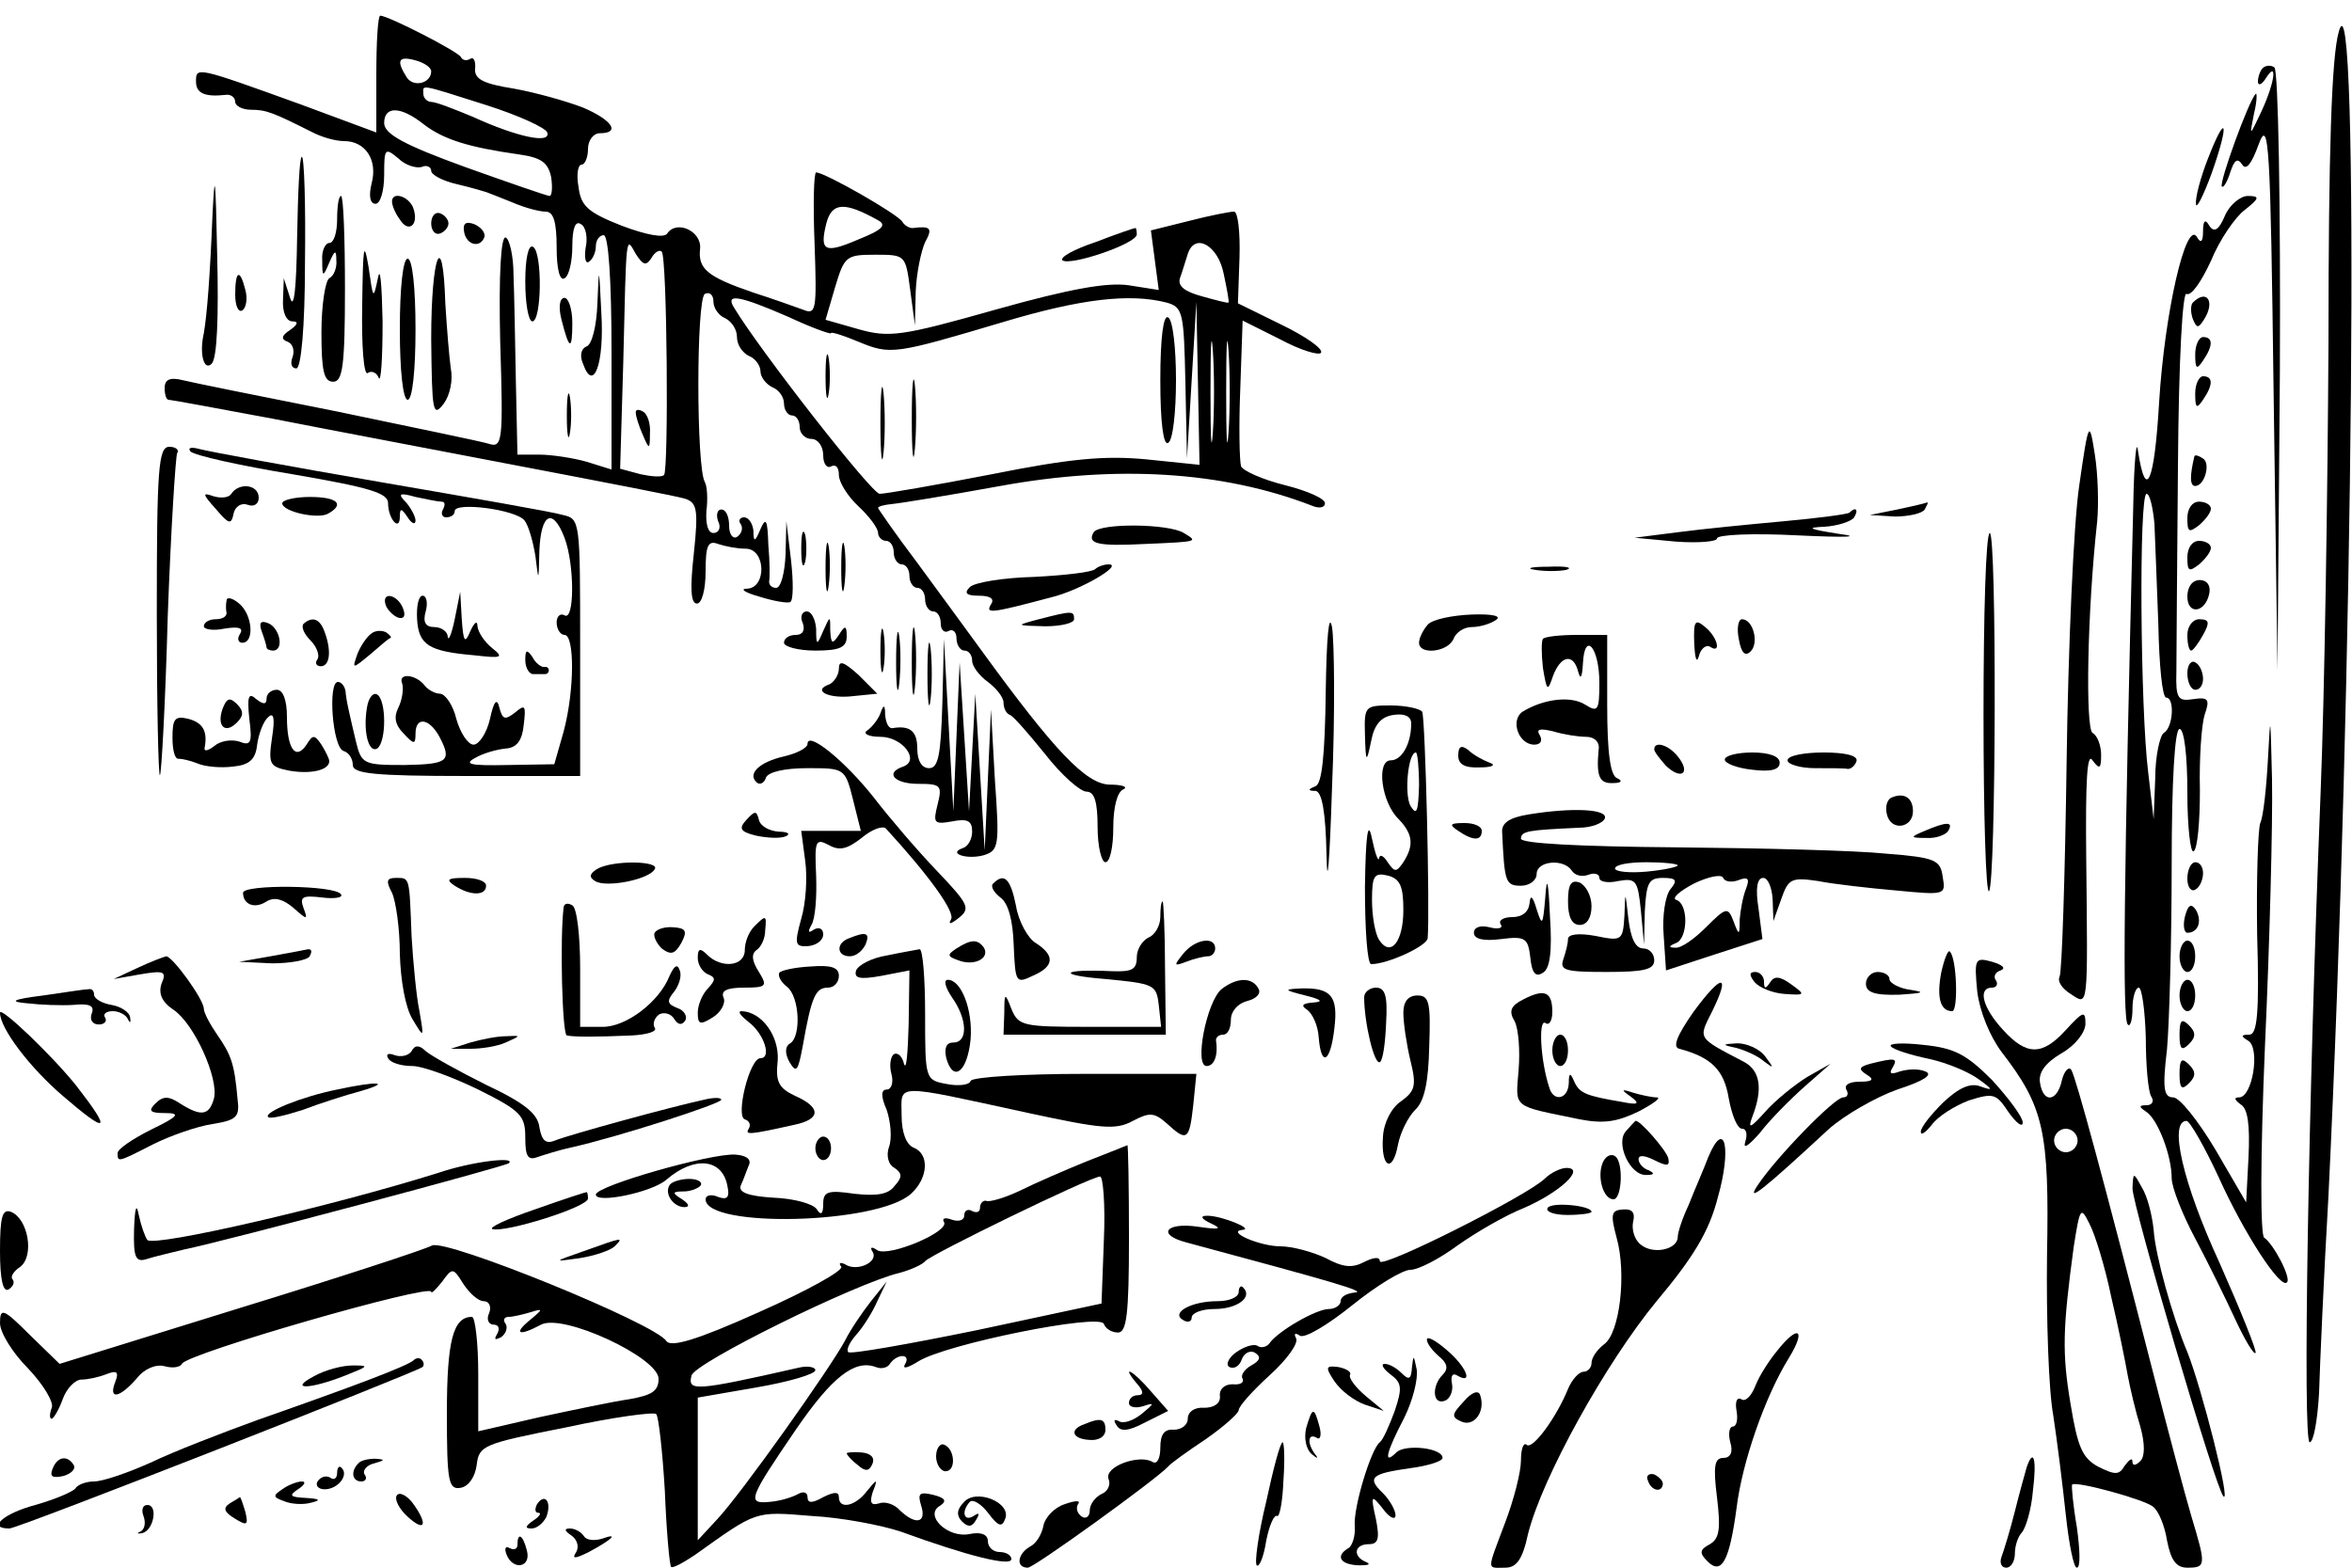 <?xml version="1.0" standalone="no"?>
<!DOCTYPE svg PUBLIC "-//W3C//DTD SVG 20010904//EN"
 "http://www.w3.org/TR/2001/REC-SVG-20010904/DTD/svg10.dtd">
<svg version="1.0" xmlns="http://www.w3.org/2000/svg"
 width="300pt" height="200pt" viewBox="0 0 300 200"
 preserveAspectRatio="xMidYMid meet">
<g transform="translate(0,200) scale(0.1,-0.1)"
fill="#000000" stroke="none">
<path d="M2983 1959 c-9 -32 -13 -153 -13 -395 -1 -192 -5 -450 -10 -574 -16
-402 -23 -830 -14 -830 5 0 10 28 12 63 1 34 6 148 12 252 32 654 40 1587 13
1484z"/>
<path d="M480 1905 l0 -74 -97 36 c-133 48 -133 48 -133 29 0 -15 11 -20 38
-17 6 1 12 -3 12 -9 0 -5 9 -10 20 -10 20 0 29 -4 77 -28 13 -7 31 -12 42 -12
27 0 43 -24 35 -54 -4 -16 -2 -26 5 -26 6 0 11 16 11 37 0 34 1 35 18 21 9 -9
23 -13 30 -11 6 3 12 0 12 -5 0 -5 15 -13 33 -17 17 -4 34 -9 37 -10 3 -1 18
-7 33 -13 16 -7 35 -12 43 -12 10 0 14 -13 14 -46 0 -27 4 -43 10 -39 6 3 10
22 10 41 0 23 4 33 11 28 6 -3 9 -17 6 -30 -2 -13 0 -21 4 -18 5 3 9 12 9 20
0 8 5 14 10 14 6 0 10 -56 10 -149 l0 -150 -32 10 c-18 5 -45 9 -60 9 l-28 0
-2 93 c-1 50 -2 112 -3 136 0 24 -5 46 -10 48 -6 2 -9 -46 -7 -133 4 -128 3
-136 -15 -130 -10 3 -97 21 -193 41 -96 19 -185 37 -197 40 -16 4 -23 1 -23
-10 0 -8 2 -15 5 -15 3 0 62 -11 132 -24 71 -14 214 -41 318 -61 105 -20 198
-38 208 -41 16 -5 18 -13 12 -70 -5 -45 -4 -64 4 -64 6 0 11 17 11 41 0 33 3
40 16 35 9 -3 24 -6 35 -6 26 0 27 -50 2 -51 -10 0 -3 -5 15 -10 19 -6 37 -9
40 -7 4 2 4 26 1 53 l-6 50 -1 -42 c-1 -24 -6 -43 -12 -43 -5 0 -9 3 -9 8 1 4
1 25 -1 47 -1 32 -3 36 -10 20 -7 -17 -9 -17 -9 -2 -1 9 -6 17 -12 17 -5 0 -8
-4 -4 -9 3 -5 1 -12 -5 -16 -5 -3 -10 3 -10 14 0 12 -4 21 -10 21 -5 0 -7 -7
-4 -15 4 -8 1 -15 -6 -15 -7 0 -10 11 -9 28 2 15 1 32 -2 37 -11 19 -11 233 0
240 6 3 11 -1 11 -10 0 -8 7 -18 15 -21 8 -4 15 -14 15 -24 0 -10 7 -20 15
-24 8 -3 15 -12 15 -20 0 -7 7 -16 15 -20 8 -3 15 -12 15 -21 0 -8 5 -15 10
-15 6 0 10 -7 10 -15 0 -8 7 -15 15 -15 8 0 15 -9 15 -21 0 -11 5 -17 10 -14
6 3 10 -1 10 -11 0 -9 11 -27 25 -40 14 -13 25 -28 25 -34 0 -5 5 -10 10 -10
6 0 10 -7 10 -15 0 -8 5 -15 10 -15 6 0 10 -7 10 -15 0 -8 5 -15 10 -15 6 0
10 -7 10 -15 0 -8 5 -15 10 -15 6 0 10 -7 10 -16 0 -8 5 -12 10 -9 5 3 10 -1
10 -9 0 -9 5 -16 10 -16 6 0 10 -6 10 -13 0 -7 9 -19 20 -27 11 -8 20 -20 20
-26 0 -7 3 -14 8 -16 4 -1 24 -24 45 -50 21 -27 45 -48 53 -48 10 0 14 -13 14
-45 0 -25 5 -45 10 -45 6 0 10 20 10 44 0 26 5 46 13 49 6 3 -1 6 -18 6 -30 1
-70 43 -163 171 -18 25 -55 75 -82 112 -28 37 -50 69 -50 70 0 2 8 4 18 5 11
1 72 11 138 23 148 27 283 19 397 -25 9 -4 17 -3 17 3 0 6 -23 16 -51 23 -28
7 -53 18 -56 24 -2 7 -3 51 -1 99 l3 87 48 -24 c26 -14 50 -21 52 -17 3 5 -20
21 -51 36 l-55 27 2 58 c1 33 -2 59 -7 59 -5 0 -31 -5 -58 -12 l-48 -12 5 -38
5 -38 -38 6 c-27 4 -74 -4 -170 -31 -120 -34 -136 -36 -175 -25 l-42 12 12 41
c12 40 14 42 51 42 39 0 39 0 45 -45 l6 -45 1 43 c1 24 7 52 12 63 10 18 7 21
-16 18 -4 0 -10 3 -13 8 -6 10 -99 63 -110 63 -3 0 -4 -41 -2 -91 3 -86 2 -91
-15 -84 -11 4 -39 14 -64 22 -58 20 -70 30 -67 56 2 22 -30 37 -42 19 -4 -6
-26 -2 -58 10 -43 17 -52 25 -55 49 -3 16 -1 29 4 29 4 0 8 9 8 20 0 11 7 20
15 20 27 0 16 17 -22 33 -21 8 -60 19 -88 24 -38 6 -50 12 -49 25 1 10 -2 16
-6 13 -5 -3 -10 -2 -12 2 -3 7 -93 53 -103 53 -3 0 -5 -34 -5 -75z m70 4 c0
-15 -22 -21 -31 -8 -14 22 -11 28 11 22 11 -3 20 -9 20 -14z m70 -43 c41 -13
76 -29 78 -35 5 -15 -38 -6 -95 20 -24 10 -47 19 -53 19 -5 0 -10 5 -10 10 0
12 -8 14 80 -14z m-79 -25 c25 -19 57 -29 121 -38 28 -4 37 -10 41 -29 2 -13
1 -24 -2 -24 -3 0 -52 17 -108 37 -77 28 -103 42 -103 56 0 22 21 22 51 -2z
m579 -122 c11 -6 6 -12 -24 -24 -44 -19 -51 -16 -42 20 7 27 23 28 66 4z
m-289 -48 c4 7 10 11 13 8 7 -6 9 -279 3 -285 -3 -3 -16 -2 -30 1 l-26 7 4
136 c4 167 3 161 16 138 9 -14 13 -16 20 -5z m730 -21 c4 -19 7 -35 6 -36 -1
-1 -16 3 -34 8 -22 6 -31 13 -28 23 3 8 7 22 10 31 9 28 39 11 46 -26z m-556
-54 c30 -14 55 -23 55 -21 0 2 16 -3 35 -11 41 -17 46 -16 184 25 100 30 162
37 209 25 21 -6 22 -12 24 -103 l2 -96 6 100 6 100 2 -104 2 -104 -68 7 c-53
5 -97 1 -197 -19 -72 -14 -136 -25 -143 -25 -10 0 -153 183 -186 238 -11 18 7
15 69 -12z m542 -148 c-2 -29 -3 -6 -3 52 0 58 1 81 3 53 2 -29 2 -77 0 -105z
m20 0 c-2 -29 -3 -6 -3 52 0 58 1 81 3 53 2 -29 2 -77 0 -105z"/>
<path d="M811 1473 c0 -4 4 -17 9 -28 8 -19 9 -19 9 2 1 12 -3 25 -9 28 -5 3
-10 3 -9 -2z"/>
<path d="M1480 1515 c0 -55 4 -84 10 -80 6 3 10 39 10 80 0 41 -4 77 -10 80
-6 4 -10 -25 -10 -80z"/>
<path d="M1053 1520 c0 -25 2 -35 4 -22 2 12 2 32 0 45 -2 12 -4 2 -4 -23z"/>
<path d="M1163 1465 c0 -44 2 -61 4 -37 2 23 2 59 0 80 -2 20 -4 1 -4 -43z"/>
<path d="M1123 1460 c0 -41 2 -58 4 -37 2 20 2 54 0 75 -2 20 -4 3 -4 -38z"/>
<path d="M2886 1913 c-3 -3 -6 -11 -6 -17 0 -6 5 -4 10 4 15 24 12 -4 -5 -41
-16 -34 -16 -34 -10 -4 4 16 4 28 2 25 -9 -9 -47 -114 -43 -118 2 -2 7 6 11
19 5 15 9 18 15 9 5 -8 12 1 21 26 13 35 15 0 19 -316 l5 -355 3 382 c1 210
-2 384 -7 387 -4 3 -11 3 -15 -1z"/>
<path d="M2816 1797 c-9 -23 -16 -49 -15 -57 0 -8 9 9 20 39 23 65 19 80 -5
18z"/>
<path d="M271 1725 c-3 -76 -7 -127 -11 -150 -6 -26 0 -49 10 -39 7 7 9 60 7
140 -2 98 -3 110 -6 49z"/>
<path d="M379 1698 c-1 -67 -4 -94 -9 -78 l-8 25 -1 -27 c-1 -16 4 -28 12 -28
8 0 7 -4 -3 -11 -11 -7 -12 -12 -3 -15 7 -3 9 -12 6 -20 -3 -8 -1 -14 5 -14 6
0 11 52 11 135 1 74 -1 135 -4 135 -3 0 -5 -46 -6 -102z"/>
<path d="M430 1720 c0 -16 -4 -30 -10 -30 -5 0 -10 -10 -9 -22 0 -22 1 -22 9
-3 7 16 9 17 9 3 1 -9 -3 -20 -9 -23 -5 -3 -10 -34 -10 -69 0 -49 3 -63 15
-63 12 0 15 20 15 119 0 65 -2 118 -5 118 -3 0 -5 -13 -5 -30z"/>
<path d="M500 1743 c0 -5 4 -15 10 -23 11 -18 25 -7 17 15 -6 15 -27 21 -27 8z"/>
<path d="M2838 1725 c-8 -19 -14 -22 -20 -13 -5 9 -8 7 -8 -7 0 -14 -3 -16 -8
-7 -14 21 -41 -97 -48 -211 -6 -103 -17 -128 -27 -62 -2 17 -5 -15 -6 -70 -12
-479 -14 -656 -7 -662 3 -4 6 6 6 20 0 15 4 27 8 27 4 0 8 -29 9 -64 0 -35 3
-69 7 -75 4 -6 1 -11 -6 -11 -10 0 -10 -2 -1 -8 15 -9 33 -56 33 -85 0 -12 14
-47 30 -77 16 -30 39 -77 51 -103 12 -26 24 -46 26 -43 2 2 -19 54 -46 115
-47 102 -65 181 -42 181 4 0 23 -33 41 -72 33 -73 79 -143 87 -134 6 5 -17 49
-29 57 -5 3 -5 103 1 245 6 131 10 284 9 339 -2 82 -2 88 -5 30 -2 -38 -6 -77
-10 -85 -3 -8 -5 -72 -4 -142 3 -102 0 -128 -10 -128 -11 0 -11 -2 -1 -8 15
-10 5 -72 -12 -72 -7 0 -6 -3 2 -9 9 -5 12 -26 10 -67 l-3 -58 -39 67 c-22 37
-46 67 -54 67 -12 0 -14 11 -8 61 3 34 6 140 6 235 0 109 4 174 10 174 6 0 10
-34 10 -81 0 -44 4 -78 8 -75 5 3 8 38 8 78 -1 40 2 83 6 96 7 20 5 23 -15 20
-19 -3 -22 1 -21 35 0 20 1 139 2 263 1 138 6 223 11 219 6 -3 19 16 31 42 11
27 31 56 43 65 19 15 20 18 4 18 -9 0 -23 -11 -29 -25z m-90 -393 c1 -20 3
-79 5 -129 1 -51 5 -93 10 -93 11 0 9 -38 -3 -45 -5 -3 -11 -30 -11 -58 l-2
-52 -7 60 c-10 80 -12 355 -2 355 4 0 8 -17 10 -38z"/>
<path d="M550 1715 c0 -9 5 -15 11 -13 6 2 11 8 11 13 0 5 -5 11 -11 13 -6 2
-11 -4 -11 -13z"/>
<path d="M592 1704 c3 -17 21 -21 26 -6 1 5 -4 12 -13 16 -11 4 -15 1 -13 -10z"/>
<path d="M1397 1691 c-27 -9 -45 -19 -42 -23 9 -8 95 21 95 33 0 5 -1 9 -2 8
-2 0 -25 -8 -51 -18z"/>
<path d="M462 1612 c-1 -54 2 -91 7 -88 5 4 12 0 14 -6 3 -7 5 25 5 72 -1 47
-3 72 -6 55 -6 -28 -6 -27 -12 15 -6 35 -7 25 -8 -48z"/>
<path d="M670 1641 c0 -28 4 -51 9 -51 12 0 13 88 1 95 -6 4 -10 -15 -10 -44z"/>
<path d="M510 1580 c0 -53 4 -90 10 -90 6 0 10 37 10 90 0 53 -4 90 -10 90 -6
0 -10 -37 -10 -90z"/>
<path d="M550 1568 c1 -94 2 -101 16 -83 8 11 12 30 9 45 -2 14 -5 51 -7 83
-3 99 -18 62 -18 -45z"/>
<path d="M762 1613 c-1 -29 -7 -53 -14 -55 -7 -3 -9 -12 -4 -23 13 -36 27 1
23 66 -3 61 -3 61 -5 12z"/>
<path d="M300 1624 c0 -14 4 -23 9 -20 5 3 7 15 4 26 -7 28 -13 25 -13 -6z"/>
<path d="M716 1593 c10 -40 14 -41 14 -5 0 18 -5 32 -10 32 -6 0 -8 -11 -4
-27z"/>
<path d="M2797 1614 c-3 -3 -3 -13 0 -21 5 -12 7 -12 14 -1 15 23 4 40 -14 22z"/>
<path d="M2800 1548 c0 -19 2 -20 10 -8 13 19 13 30 0 30 -5 0 -10 -10 -10
-22z"/>
<path d="M2800 1498 c0 -19 2 -20 10 -8 13 19 13 30 0 30 -5 0 -10 -10 -10
-22z"/>
<path d="M723 1470 c0 -25 2 -35 4 -22 2 12 2 32 0 45 -2 12 -4 2 -4 -23z"/>
<path d="M2652 1380 c-7 -47 -14 -205 -16 -351 -2 -146 -6 -270 -9 -275 -3 -6
3 -15 14 -22 23 -15 22 -22 20 173 -1 99 1 136 8 125 9 -12 11 -11 11 7 0 12
-5 25 -11 28 -9 6 -7 152 6 270 2 22 1 60 -3 85 -7 45 -8 44 -20 -40z"/>
<path d="M200 1218 c0 -116 2 -209 4 -207 2 2 7 94 10 204 4 109 10 203 12
207 3 4 -2 8 -10 8 -14 0 -16 -27 -16 -212z"/>
<path d="M243 1424 c5 -5 63 -18 130 -29 99 -17 122 -24 122 -37 0 -20 15 -37
15 -17 0 11 2 11 10 -1 5 -8 10 -10 10 -4 0 5 -6 16 -12 23 -11 11 -9 13 12 7
14 -3 29 -6 33 -6 5 0 5 -4 2 -10 -3 -5 -1 -10 4 -10 6 0 11 3 11 8 0 12 78 2
89 -12 5 -6 11 -27 14 -46 4 -33 4 -33 5 8 2 47 17 55 32 16 13 -34 13 -107 0
-99 -5 3 -10 -1 -10 -9 0 -9 5 -16 10 -16 13 0 13 -70 -1 -123 l-12 -42 -60
-1 c-47 -1 -56 1 -41 9 10 6 28 11 39 12 14 1 21 10 23 30 3 25 2 27 -11 16
-13 -10 -16 -9 -20 6 -3 13 -7 9 -12 -14 -4 -18 -14 -33 -21 -33 -7 0 -17 15
-22 33 -4 17 -14 32 -21 32 -6 0 -15 5 -19 10 -11 15 -35 17 -29 3 2 -7 0 -21
-5 -31 -6 -12 -4 -22 7 -33 13 -14 15 -14 15 0 0 22 17 20 30 -3 17 -32 12
-36 -44 -37 -52 0 -55 1 -62 30 -4 17 -8 34 -9 39 -1 4 -3 14 -4 22 0 8 -5 15
-10 15 -13 0 -7 -83 7 -88 7 -2 12 -10 12 -18 0 -11 27 -14 145 -14 l145 0 0
164 c0 162 0 164 -22 169 -13 4 -117 22 -233 42 -116 20 -219 39 -230 42 -11
3 -16 2 -12 -3z"/>
<path d="M2799 1418 c-6 -25 -6 -38 1 -38 12 0 20 29 10 35 -6 4 -10 5 -11 3z"/>
<path d="M295 1370 c-3 -5 -13 -6 -23 -3 -14 5 -14 3 3 -16 17 -20 20 -21 23
-6 2 9 10 14 18 11 8 -3 14 1 14 9 0 17 -25 20 -35 5z"/>
<path d="M360 1358 c0 -11 47 -21 59 -13 21 12 11 21 -24 21 -19 0 -35 -4 -35
-8z"/>
<path d="M2420 1350 l-35 -7 32 -2 c17 0 35 4 38 9 3 6 5 9 3 9 -2 -1 -19 -5
-38 -9z"/>
<path d="M2790 1339 c0 -18 2 -19 15 -9 8 7 15 16 15 21 0 5 -7 9 -15 9 -9 0
-15 -9 -15 -21z"/>
<path d="M2359 1346 c-2 -2 -40 -7 -84 -11 -44 -4 -105 -10 -135 -14 l-55 -7
53 -5 c28 -2 52 0 52 4 0 5 46 7 103 4 63 -3 83 -2 52 2 -38 6 -42 8 -18 9 17
1 35 7 38 12 6 10 2 14 -6 6z"/>
<path d="M1022 1300 c0 -19 2 -27 5 -17 2 9 2 25 0 35 -3 9 -5 1 -5 -18z"/>
<path d="M1395 1321 c-9 -15 6 -18 65 -15 70 3 68 3 50 14 -19 12 -107 13
-115 1z"/>
<path d="M1053 1275 c0 -27 2 -38 4 -22 2 15 2 37 0 50 -2 12 -4 0 -4 -28z"/>
<path d="M1073 1275 c0 -27 2 -38 4 -22 2 15 2 37 0 50 -2 12 -4 0 -4 -28z"/>
<path d="M2530 1088 c0 -127 3 -228 7 -225 9 10 10 457 1 457 -5 0 -8 -104 -8
-232z"/>
<path d="M2790 1289 c0 -18 2 -19 15 -9 8 7 15 16 15 21 0 5 -7 9 -15 9 -9 0
-15 -9 -15 -21z"/>
<path d="M1397 1274 c-4 -4 -39 -8 -78 -10 -39 -1 -76 -7 -82 -13 -8 -8 -4
-11 12 -11 14 0 20 -4 15 -11 -7 -12 -2 -12 77 9 37 9 93 42 73 42 -6 0 -14
-3 -17 -6z"/>
<path d="M1958 1273 c12 -2 30 -2 40 0 9 3 -1 5 -23 4 -22 0 -30 -2 -17 -4z"/>
<path d="M2790 1239 c0 -24 23 -21 28 4 2 10 -3 17 -12 17 -10 0 -16 -9 -16
-21z"/>
<path d="M289 1234 c-1 -5 -1 -12 0 -16 0 -5 -6 -8 -14 -8 -8 0 -15 -4 -15 -9
0 -4 12 -6 26 -3 19 3 25 1 20 -7 -4 -6 -2 -11 3 -11 16 0 13 36 -4 50 -8 7
-16 9 -16 4z"/>
<path d="M492 1228 c2 -6 10 -14 16 -16 7 -2 10 2 6 12 -7 18 -28 22 -22 4z"/>
<path d="M532 1210 c2 -33 15 -41 73 -46 35 -4 38 -3 23 9 -10 8 -18 20 -19
28 0 8 -4 5 -9 -6 -7 -17 -9 -14 -11 15 l-2 35 -7 -35 c-4 -19 -8 -29 -9 -22
0 6 -8 12 -17 12 -11 0 -15 6 -11 20 3 11 1 20 -4 20 -5 0 -8 -13 -7 -30z"/>
<path d="M1691 1118 c-1 -83 -5 -118 -13 -121 -10 -4 -10 -6 0 -6 8 -1 13 -26
14 -83 1 -46 4 -6 7 87 4 94 3 186 0 205 -4 20 -7 -14 -8 -82z"/>
<path d="M1024 1205 c3 -9 0 -15 -9 -15 -8 0 -15 -4 -15 -10 0 -5 18 -10 40
-10 31 0 40 4 40 18 0 14 -2 15 -10 2 -8 -12 -10 -12 -11 5 0 20 0 20 -9 0 -8
-19 -9 -19 -9 3 -1 12 -6 22 -12 22 -6 0 -9 -7 -5 -15z"/>
<path d="M1163 1155 c0 -38 2 -53 4 -32 2 20 2 52 0 70 -2 17 -4 1 -4 -38z"/>
<path d="M1325 1210 c-30 -8 -30 -8 8 -9 20 0 37 4 37 9 0 11 -2 11 -45 0z"/>
<path d="M1821 1203 c-6 -7 -11 -17 -11 -23 0 -16 37 -12 44 5 3 8 13 15 23
15 10 0 24 4 31 9 8 5 -4 8 -31 7 -24 -1 -50 -6 -56 -13z"/>
<path d="M334 1194 c3 -8 6 -18 6 -20 0 -2 4 -4 8 -4 15 0 9 29 -6 35 -10 4
-12 0 -8 -11z"/>
<path d="M387 1204 c-3 -4 1 -13 9 -21 8 -8 12 -19 9 -24 -4 -5 -1 -9 4 -9 12
0 14 20 5 44 -6 17 -16 20 -27 10z"/>
<path d="M1123 1170 c0 -25 2 -35 4 -22 2 12 2 32 0 45 -2 12 -4 2 -4 -23z"/>
<path d="M1143 1155 c0 -33 2 -45 4 -27 2 18 2 45 0 60 -2 15 -4 0 -4 -33z"/>
<path d="M2161 1179 c1 -19 3 -26 6 -16 2 9 9 15 14 12 15 -10 10 12 -6 25
-13 11 -15 8 -14 -21z"/>
<path d="M2218 1184 c3 -17 8 -22 15 -15 11 11 3 41 -11 41 -5 0 -7 -12 -4
-26z"/>
<path d="M2790 1190 c0 -11 2 -20 5 -20 2 0 9 9 15 20 9 16 8 20 -5 20 -8 0
-15 -9 -15 -20z"/>
<path d="M474 1192 c-6 -4 -14 -16 -18 -26 -7 -20 -7 -20 16 -1 13 11 24 21
26 21 2 1 -1 4 -5 7 -5 3 -14 3 -19 -1z"/>
<path d="M1183 1140 c0 -36 2 -50 4 -32 2 17 2 47 0 65 -2 17 -4 3 -4 -33z"/>
<path d="M1968 1185 c-2 -3 -2 -19 0 -37 5 -30 6 -31 13 -10 10 26 26 29 32 5
3 -11 5 -7 6 10 2 43 21 21 21 -24 0 -36 -2 -38 -18 -28 -19 12 -54 7 -80 -9
-16 -11 -5 -42 15 -42 8 0 11 5 7 12 -5 8 0 9 17 5 13 -4 32 -7 42 -7 11 0 18
-7 16 -17 -3 -34 1 -43 19 -42 10 0 12 3 5 6 -9 3 -13 32 -13 94 l0 89 -38 0
c-21 0 -41 -2 -44 -5z"/>
<path d="M1202 1103 c-2 -66 -5 -83 -17 -83 -9 0 -15 9 -15 25 0 22 -9 30 -32
26 -5 0 -8 7 -9 17 0 13 -2 14 -6 2 -3 -8 -11 -18 -17 -22 -6 -4 2 -8 17 -8
28 0 51 -30 29 -38 -24 -8 -11 -22 19 -22 29 0 31 -2 25 -26 -6 -24 -5 -26 18
-22 20 4 26 1 26 -13 0 -9 -5 -19 -12 -21 -20 -7 6 -15 27 -9 19 6 20 12 14
96 l-5 90 -4 -90 -4 -90 -6 100 -6 100 -4 -75 -4 -75 -6 95 -6 95 -4 -95 -4
-95 -6 110 -6 110 -2 -82z"/>
<path d="M670 1158 c0 -10 5 -18 10 -18 6 0 12 0 15 0 3 0 5 2 5 5 0 3 -3 5
-6 4 -4 0 -11 5 -15 13 -7 10 -9 9 -9 -4z"/>
<path d="M1070 1147 c0 -8 -6 -17 -12 -20 -23 -8 -1 -19 31 -15 l30 3 -24 24
c-19 17 -25 19 -25 8z"/>
<path d="M2790 1141 c0 -12 5 -21 10 -21 6 0 10 6 10 14 0 8 -4 18 -10 21 -5
3 -10 -3 -10 -14z"/>
<path d="M318 1083 c4 -31 2 -35 -13 -29 -10 3 -24 1 -32 -6 -8 -6 -13 -7 -12
-2 4 21 -2 32 -21 37 -17 4 -20 0 -20 -24 0 -16 3 -28 8 -27 4 0 14 -2 24 -6
9 -4 29 -6 45 -4 21 2 29 9 31 28 2 14 8 30 14 35 7 7 9 -1 5 -26 -5 -34 -3
-37 21 -42 27 -5 52 0 52 12 0 3 -5 13 -10 21 -9 13 -11 13 -19 0 -14 -21 -25
-5 -25 35 0 22 -5 35 -13 35 -7 0 -13 -5 -13 -11 0 -8 -4 -8 -13 -1 -10 9 -12
4 -9 -25z"/>
<path d="M468 1097 c-5 -30 2 -58 13 -52 12 8 12 62 0 69 -5 3 -11 -4 -13 -17z"/>
<path d="M284 1096 c-8 -22 3 -33 18 -18 9 9 9 15 0 24 -9 9 -13 7 -18 -6z"/>
<path d="M1741 1063 c1 -37 2 -37 8 -8 4 21 13 31 29 33 14 2 22 -2 22 -11 0
-26 -12 -47 -26 -47 -19 0 -12 -54 10 -75 18 -19 20 -33 6 -55 -9 -13 -11 -13
-20 0 -5 8 -10 11 -11 5 -1 -5 -5 6 -9 25 -5 25 -8 7 -9 -62 0 -54 3 -98 8
-98 21 0 71 23 72 33 3 34 -3 282 -7 289 -3 4 -21 8 -40 8 -33 0 -34 -1 -33
-37z m69 -65 c-1 -34 -3 -39 -11 -26 -8 15 -3 68 7 68 2 0 4 -19 4 -42z m-20
-159 c0 -40 -16 -61 -31 -38 -5 8 -9 30 -9 51 0 31 3 35 20 31 16 -4 20 -14
20 -44z"/>
<path d="M1030 1051 c0 -5 -13 -12 -30 -16 -31 -7 -47 -22 -35 -33 4 -4 10 -1
12 6 3 7 23 12 53 12 47 0 48 0 58 -40 l10 -40 -38 0 -38 0 5 -38 c3 -21 1
-54 -5 -74 -9 -33 -8 -36 9 -35 10 1 19 7 19 15 0 7 -5 10 -12 6 -7 -5 -8 -3
-3 6 5 8 7 36 6 63 -2 44 -1 48 16 39 14 -8 24 -5 42 9 13 11 27 16 31 12 55
-60 89 -107 83 -116 -4 -7 0 -6 10 2 15 12 13 17 -28 60 -24 25 -60 67 -80 93
-37 47 -85 86 -85 69z"/>
<path d="M1860 1036 c0 -11 8 -16 28 -15 15 0 21 3 12 6 -8 3 -21 10 -27 16
-9 7 -13 5 -13 -7z"/>
<path d="M2110 1044 c0 -3 7 -12 15 -21 20 -19 32 -9 15 12 -12 15 -30 20 -30
9z"/>
<path d="M2200 1031 c0 -5 16 -11 35 -13 24 -3 35 0 35 9 0 8 -13 13 -35 13
-19 0 -35 -4 -35 -9z"/>
<path d="M2280 1030 c0 -5 16 -10 35 -10 19 0 38 0 42 -1 4 0 9 4 11 10 2 7
-14 11 -42 11 -25 0 -46 -4 -46 -10z"/>
<path d="M2414 983 c-7 -2 -10 -12 -7 -23 6 -21 33 -16 33 5 0 17 -11 24 -26
18z"/>
<path d="M952 954 c-10 -11 -8 -15 12 -20 14 -3 31 -4 38 -1 7 3 3 6 -9 6 -12
1 -23 7 -25 15 -3 12 -5 12 -16 0z"/>
<path d="M1950 961 c-25 -4 -35 -11 -34 -23 3 -63 4 -68 24 -68 11 0 20 7 20
15 0 17 35 20 45 4 4 -6 13 -8 21 -5 8 3 14 1 14 -4 0 -5 11 -7 24 -4 23 4 25
1 29 -38 l4 -43 1 43 c2 36 5 42 23 42 17 0 19 -3 10 -14 -7 -8 -11 -35 -9
-59 l3 -45 61 20 62 20 -5 39 c-4 25 -2 39 6 39 6 0 11 -12 12 -27 l1 -28 10
28 c9 26 13 28 47 23 20 -4 65 -9 99 -12 63 -6 64 -6 60 17 -3 22 -9 25 -73
30 -38 4 -159 7 -267 8 -125 1 -198 5 -198 11 0 10 10 11 74 14 16 0 31 6 33
12 4 12 -42 14 -97 5z m190 -65 c0 -2 -18 -6 -40 -8 -22 -2 -40 0 -40 4 0 5
18 8 40 8 22 0 40 -2 40 -4z m77 -19 c13 5 15 2 10 -11 -4 -10 -7 -27 -8 -39
0 -21 -1 -21 -8 -2 -7 18 -9 18 -35 -8 -15 -15 -32 -27 -39 -26 -9 0 -9 2 1 6
15 6 16 50 0 55 -6 2 4 11 23 21 19 9 35 12 37 7 2 -5 11 -6 19 -3z"/>
<path d="M1860 940 c19 -13 30 -13 30 0 0 6 -10 10 -22 10 -19 0 -20 -2 -8
-10z"/>
<path d="M2455 940 c-19 -8 -19 -9 2 -9 12 -1 25 4 28 9 7 12 -2 12 -30 0z"/>
<path d="M761 891 c-9 -6 -10 -10 -2 -15 14 -9 69 2 76 15 8 11 -55 12 -74 0z"/>
<path d="M2790 879 c0 -11 5 -17 10 -14 6 3 10 13 10 21 0 8 -4 14 -10 14 -5
0 -10 -9 -10 -21z"/>
<path d="M1971 855 c-3 -36 -4 -37 -11 -15 -5 17 -8 19 -9 8 -1 -11 -9 -18
-22 -18 -11 0 -18 -4 -15 -9 4 -5 -3 -7 -14 -4 -12 3 -20 0 -20 -7 0 -8 12
-11 35 -8 31 4 34 1 37 -24 2 -20 7 -25 16 -19 9 5 12 27 9 72 -2 46 -4 53 -6
24z"/>
<path d="M500 861 c5 -11 10 -46 10 -78 1 -34 7 -68 16 -83 15 -25 15 -25 9
10 -4 19 -8 62 -10 95 -3 77 -2 75 -20 75 -12 0 -13 -4 -5 -19z"/>
<path d="M580 870 c20 -13 40 -13 40 0 0 6 -12 10 -27 10 -22 0 -25 -2 -13
-10z"/>
<path d="M1267 873 c-4 -3 0 -11 9 -18 10 -7 16 -29 17 -61 2 -48 3 -49 24
-39 28 12 29 26 4 42 -10 6 -22 28 -25 47 -7 35 -15 43 -29 29z"/>
<path d="M2000 850 c0 -20 5 -30 15 -30 9 0 15 9 15 24 0 13 -7 26 -15 30 -11
4 -15 -2 -15 -24z"/>
<path d="M310 861 c0 -15 15 -21 30 -11 10 6 21 3 34 -8 18 -16 19 -16 13 0
-5 14 -1 16 24 13 16 -2 27 0 24 4 -7 12 -125 13 -125 2z"/>
<path d="M2072 832 c-2 -32 -3 -33 -37 -26 -22 4 -35 2 -35 -4 0 -6 -3 -17 -6
-26 -5 -14 3 -16 55 -16 48 0 61 3 61 15 0 8 -6 15 -14 15 -10 0 -16 13 -19
38 -4 36 -4 36 -5 4z"/>
<path d="M719 843 c-5 -38 -2 -163 4 -164 9 -2 37 -2 83 0 19 1 33 5 29 10 -3
5 0 13 6 17 6 3 15 1 19 -6 5 -8 10 -8 14 -2 3 5 -1 13 -10 16 -13 5 -14 9 -4
21 6 8 10 20 7 27 -3 9 -7 6 -13 -7 -13 -33 -55 -65 -85 -65 l-29 0 0 74 c0
41 -4 78 -10 81 -5 3 -10 3 -11 -2z"/>
<path d="M1480 830 c0 -11 -7 -23 -15 -26 -8 -4 -15 -15 -15 -25 0 -16 -6 -19
-32 -18 -65 3 -71 -5 -8 -10 62 -6 65 -7 68 -33 l3 -28 -91 0 c-85 0 -91 1
-100 23 -8 21 -9 21 -9 -5 l-1 -28 104 0 103 0 -1 85 c0 47 -2 85 -3 85 -2 0
-3 -9 -3 -20z"/>
<path d="M2787 831 c-3 -12 -1 -21 3 -21 14 0 19 15 11 29 -6 9 -10 7 -14 -8z"/>
<path d="M962 818 c-7 -7 -12 -20 -12 -30 0 -21 -30 -24 -48 -6 -9 9 -12 8
-12 -4 0 -9 6 -18 13 -21 10 -4 10 -7 0 -18 -7 -7 -13 -21 -13 -31 0 -15 3
-16 19 -6 10 6 17 18 14 25 -4 9 4 13 26 13 29 0 30 2 19 20 -9 14 -10 23 -3
28 6 4 11 15 11 25 2 20 1 20 -14 5z"/>
<path d="M835 810 c-2 -4 2 -13 9 -20 12 -9 17 -7 25 7 8 15 6 19 -10 20 -10
1 -21 -2 -24 -7z"/>
<path d="M1083 803 c-17 -6 -16 -23 1 -23 8 0 16 7 20 15 6 15 1 17 -21 8z"/>
<path d="M1220 790 c-12 -8 -12 -10 2 -15 20 -8 41 2 33 16 -8 11 -16 11 -35
-1z"/>
<path d="M1509 783 c-12 -15 -12 -16 4 -10 10 4 23 7 28 7 5 0 9 5 9 10 0 16
-26 12 -41 -7z"/>
<path d="M2780 780 c0 -11 5 -20 10 -20 6 0 10 9 10 20 0 11 -4 20 -10 20 -5
0 -10 -9 -10 -20z"/>
<path d="M345 780 l-40 -7 42 -2 c23 0 45 4 48 9 3 6 3 9 -2 9 -4 -1 -26 -5
-48 -9z"/>
<path d="M1131 781 c-19 -3 -36 -12 -39 -19 -3 -10 4 -12 32 -7 l36 7 -1 -68
c-1 -38 -3 -61 -6 -51 -2 9 -8 15 -13 12 -4 -3 -6 -14 -3 -25 3 -11 0 -20 -6
-20 -7 0 -8 -8 0 -26 5 -15 7 -36 3 -47 -4 -11 -1 -23 7 -27 10 -7 10 -12 0
-23 -8 -11 -23 -13 -51 -10 -34 5 -40 3 -40 -13 0 -13 -3 -15 -8 -7 -4 7 -29
14 -55 15 -33 2 -46 7 -42 16 3 6 7 18 10 25 4 8 -3 13 -17 14 -31 2 -178 -40
-178 -51 0 -12 72 3 90 19 36 31 72 27 78 -9 3 -14 -1 -17 -12 -13 -9 4 -16 2
-16 -3 0 -37 219 -32 262 7 22 20 24 51 3 59 -9 4 -15 19 -15 41 0 41 -13 41
162 3 93 -20 111 -22 133 -10 21 11 27 11 43 -3 26 -24 29 -22 34 23 l4 40
-142 0 c-78 0 -144 -4 -146 -9 -1 -5 -15 -7 -30 -4 -28 5 -28 6 -28 89 0 46
-3 83 -7 83 -5 -1 -23 -4 -42 -8z"/>
<path d="M2476 759 c-6 -32 -1 -49 14 -49 8 0 6 68 -3 76 -2 3 -7 -9 -11 -27z"/>
<path d="M175 765 l-30 -14 34 6 c30 5 34 4 27 -12 -4 -12 0 -23 15 -33 27
-18 58 -88 52 -113 -6 -22 -16 -24 -43 -7 -15 10 -22 10 -32 0 -9 -9 -7 -12
12 -12 21 0 18 -4 -17 -21 -24 -12 -43 -25 -43 -30 0 -12 0 -12 45 11 22 11
56 23 76 26 31 5 35 9 32 32 -4 45 -8 56 -26 82 -9 13 -17 28 -17 33 0 12 -40
67 -48 67 -4 -1 -20 -7 -37 -15z"/>
<path d="M2522 735 c3 -25 16 -57 31 -77 54 -70 61 -101 58 -259 -1 -81 2
-173 8 -205 5 -33 12 -89 16 -127 4 -37 10 -67 14 -67 5 0 4 23 0 52 -5 29 -7
53 -6 54 5 5 92 -19 103 -28 7 -5 15 -24 18 -43 5 -26 12 -35 26 -35 24 0 24
3 5 66 -8 27 -30 110 -49 184 -62 242 -98 375 -104 385 -3 5 -9 -1 -12 -13 -6
-28 -24 -30 -28 -3 -2 13 7 25 27 37 18 10 31 27 31 38 0 17 -3 16 -25 -8 -30
-33 -50 -33 -80 0 -26 28 -33 54 -14 54 5 0 8 4 5 9 -4 5 -1 11 6 13 7 3 2 7
-11 11 -22 6 -23 4 -19 -38z m128 -190 c0 -8 -7 -15 -15 -15 -8 0 -15 7 -15
15 0 8 7 15 15 15 8 0 15 -7 15 -15z m43 -200 c9 -38 18 -83 21 -100 3 -16 10
-46 16 -65 6 -22 6 -38 0 -44 -6 -6 -10 -6 -10 -1 0 6 -4 3 -10 -5 -7 -12 -12
-12 -34 -1 -20 11 -26 25 -35 80 -11 65 -10 96 4 200 8 51 9 52 20 30 7 -13
20 -55 28 -94z"/>
<path d="M994 759 c-2 -4 2 -12 10 -18 16 -13 18 -63 4 -72 -7 -4 -7 -13 -1
-24 9 -15 11 -11 17 21 11 62 16 74 32 74 8 0 14 7 14 15 0 11 -10 14 -36 12
-20 -1 -38 -5 -40 -8z"/>
<path d="M2238 747 c6 -7 23 -14 38 -15 27 -2 27 -1 9 12 -15 11 -22 11 -27 3
-6 -9 -8 -9 -8 1 0 6 -5 12 -11 12 -8 0 -8 -4 -1 -13z"/>
<path d="M2380 745 c0 -11 11 -15 43 -14 29 2 34 3 15 6 -16 2 -28 9 -28 14 0
5 -7 9 -15 9 -8 0 -15 -7 -15 -15z"/>
<path d="M1214 728 c20 -28 21 -58 2 -58 -9 0 -12 -7 -9 -20 9 -32 27 -17 31
24 3 38 -12 76 -29 76 -6 0 -3 -10 5 -22z"/>
<path d="M1558 738 c-19 -16 -35 -98 -19 -98 10 0 15 14 12 33 0 4 4 7 9 7 6
0 10 8 10 19 0 11 9 21 21 24 12 3 18 10 14 16 -8 15 -28 14 -47 -1z"/>
<path d="M2160 709 c-21 -30 -27 -45 -18 -47 41 -11 57 -27 63 -63 4 -22 11
-39 17 -39 6 0 7 -8 4 -17 -3 -10 5 -4 19 12 13 17 39 43 57 59 l33 29 -30
-17 c-16 -10 -41 -30 -54 -45 -18 -20 -22 -22 -16 -6 14 36 10 59 -10 70 -61
32 -59 29 -41 65 24 49 12 48 -24 -1z"/>
<path d="M2780 730 c0 -11 5 -20 10 -20 6 0 10 9 10 20 0 11 -4 20 -10 20 -5
0 -10 -9 -10 -20z"/>
<path d="M55 730 c-40 -5 -44 -8 -20 -10 17 -2 43 -3 59 -2 20 2 27 -1 23 -11
-3 -8 1 -14 9 -14 7 0 11 4 8 9 -3 4 1 8 10 8 8 0 17 -5 19 -10 3 -6 4 -5 3 2
-1 7 -12 14 -24 16 -12 2 -22 8 -22 13 0 5 -3 8 -7 7 -5 0 -30 -4 -58 -8z"/>
<path d="M1665 730 c20 -5 24 -8 10 -9 -14 -1 -16 -4 -8 -9 7 -5 14 -20 15
-35 3 -39 15 -33 20 11 5 41 -4 52 -42 51 -23 -1 -23 -2 5 -9z"/>
<path d="M1740 728 c0 -33 13 -87 20 -83 4 2 7 25 8 50 2 34 -1 45 -13 45 -8
0 -15 -6 -15 -12z"/>
<path d="M1943 725 c-16 -8 -19 -15 -11 -28 5 -10 7 -38 5 -62 -4 -50 -9 -45
78 -63 31 -6 48 -3 75 10 19 10 30 18 23 18 -6 0 -20 3 -30 6 -15 5 -16 4 -3
-5 12 -9 10 -11 -10 -7 -47 8 -55 11 -62 26 -5 12 -7 12 -7 -2 -1 -21 -20 -24
-25 -5 -11 33 -14 87 -5 82 5 -4 9 3 9 14 0 26 -10 30 -37 16z"/>
<path d="M1790 708 c0 -13 4 -40 9 -61 8 -32 6 -39 -12 -52 -12 -8 -22 -27
-23 -45 -3 -39 12 -48 19 -11 3 16 13 36 22 45 12 11 17 36 18 81 2 56 0 65
-15 65 -12 0 -18 -8 -18 -22z"/>
<path d="M0 708 c0 -20 38 -70 80 -106 58 -50 63 -46 18 12 -30 38 -98 103
-98 94z"/>
<path d="M955 696 c19 -14 30 -46 15 -46 -14 0 -32 -74 -20 -78 6 -2 8 -7 5
-12 -5 -8 0 -8 58 5 34 7 35 22 1 37 -21 10 -25 18 -22 45 2 31 -20 62 -46 63
-6 0 -1 -6 9 -14z"/>
<path d="M2780 680 c0 -19 3 -21 12 -12 9 9 9 15 0 24 -9 9 -12 7 -12 -12z"/>
<path d="M600 670 l-25 -8 25 0 c14 0 34 3 45 8 20 9 20 9 0 8 -11 0 -31 -4
-45 -8z"/>
<path d="M1980 660 c0 -11 5 -20 10 -20 6 0 10 9 10 20 0 11 -4 20 -10 20 -5
0 -10 -9 -10 -20z"/>
<path d="M525 659 c-4 -6 -14 -8 -22 -5 -8 3 -11 1 -8 -4 3 -6 17 -10 31 -10
13 0 51 -14 84 -30 54 -27 60 -33 60 -61 0 -24 3 -30 16 -25 9 3 28 9 42 12
59 13 192 56 192 61 0 3 -10 3 -22 0 -42 -9 -173 -45 -190 -52 -12 -5 -17 0
-20 17 -2 17 -19 31 -68 54 -36 18 -70 37 -77 43 -8 8 -14 8 -18 0z"/>
<path d="M2215 663 c11 -3 27 -10 35 -17 13 -10 13 -9 1 7 -7 9 -23 16 -35 16
-20 -1 -20 -2 -1 -6z"/>
<path d="M2412 665 c3 -4 25 -11 49 -16 23 -5 51 -17 63 -26 18 -13 19 -15 2
-9 -13 5 -28 -2 -48 -21 -15 -15 -28 -31 -28 -37 0 -5 6 -1 14 9 8 11 29 24
47 31 32 10 35 9 51 -15 10 -14 18 -20 18 -13 0 7 -18 31 -39 54 -33 33 -48
41 -88 45 -26 3 -45 2 -41 -2z"/>
<path d="M2386 643 c-15 -4 -16 -7 -5 -14 10 -6 8 -9 -9 -9 -13 0 -20 -4 -17
-10 3 -5 2 -10 -4 -10 -11 0 -85 -76 -109 -112 -16 -24 6 -7 90 71 20 18 60
41 88 51 34 11 46 19 36 23 -9 4 -23 3 -33 0 -11 -4 -14 -3 -9 5 7 12 4 13
-28 5z"/>
<path d="M2780 630 c0 -19 3 -21 12 -12 9 9 9 15 0 24 -9 9 -12 7 -12 -12z"/>
<path d="M430 610 c-45 -9 -94 -29 -88 -35 2 -3 22 2 44 9 21 8 55 19 74 24
41 12 21 13 -30 2z"/>
<path d="M2074 557 c-14 -15 5 -57 26 -56 10 0 11 2 3 6 -7 2 -13 9 -13 14 0
6 8 5 20 -1 16 -8 20 -8 18 2 -2 10 -37 50 -42 48 -1 -1 -6 -6 -12 -13z"/>
<path d="M1040 535 c0 -8 5 -15 10 -15 6 0 10 7 10 15 0 8 -4 15 -10 15 -5 0
-10 -7 -10 -15z"/>
<path d="M2179 524 c-6 -16 -18 -43 -25 -61 -8 -17 -14 -35 -14 -41 0 -16 -31
-23 -47 -10 -8 6 -12 19 -10 29 3 12 -1 17 -13 16 -15 -1 -16 -6 -8 -36 13
-46 4 -122 -16 -136 -9 -7 -16 -17 -16 -24 0 -6 -5 -11 -10 -11 -6 0 -15 -10
-20 -22 -15 -37 -46 -79 -53 -71 -4 3 -7 -6 -7 -20 0 -15 -9 -50 -20 -79 -24
-64 -24 -58 0 -58 14 0 22 10 29 43 18 72 99 218 164 297 47 56 67 89 78 132
18 63 9 102 -12 52z"/>
<path d="M1385 518 c-27 -11 -66 -28 -84 -37 -19 -9 -39 -15 -43 -13 -4 1 -8
-3 -8 -9 0 -5 -4 -7 -10 -4 -5 3 -10 1 -10 -5 0 -7 -7 -9 -16 -6 -8 3 -13 2
-10 -3 8 -12 -70 -45 -85 -36 -7 5 -10 4 -6 -2 8 -13 -20 -26 -35 -16 -6 3 -9
2 -5 -3 3 -5 -44 -31 -105 -58 -80 -36 -112 -45 -118 -37 -13 22 -281 131
-299 122 -9 -5 -119 -41 -246 -80 l-229 -71 -38 37 c-34 34 -38 35 -38 15 0
-12 16 -38 36 -58 19 -20 33 -43 30 -50 -3 -8 -3 -14 0 -14 2 0 9 11 14 25 5
14 16 25 24 25 8 0 22 3 32 7 13 5 16 3 11 -10 -9 -23 5 -21 27 4 10 13 25 19
36 16 11 -3 20 -1 22 3 5 13 318 103 318 92 0 -3 6 3 14 13 13 18 14 18 27 -3
8 -12 19 -22 26 -22 7 0 10 -7 7 -15 -4 -8 -1 -15 6 -15 6 0 8 -5 4 -12 -4 -7
-3 -8 5 -4 6 4 9 12 6 17 -4 5 -2 9 4 9 5 0 18 3 28 6 16 5 16 4 -1 -10 -22
-18 -14 -21 14 -6 28 15 150 -42 150 -69 0 -16 -9 -21 -37 -26 -21 -3 -73 -14
-115 -23 l-78 -18 0 73 c0 40 -4 73 -8 73 -24 0 -32 -30 -32 -123 0 -88 2 -98
18 -95 10 2 18 14 20 29 3 25 8 27 114 48 60 13 112 20 115 17 3 -3 8 -47 11
-98 2 -51 6 -95 8 -97 2 -2 15 5 30 15 80 57 76 56 149 50 39 -2 90 -12 114
-20 85 -31 141 -45 141 -35 0 5 -7 9 -15 9 -8 0 -15 6 -15 14 0 8 -8 12 -23 9
-28 -6 -59 24 -38 36 9 6 7 10 -9 14 -17 4 -20 2 -15 -14 7 -22 -7 -25 -27 -6
-7 8 -19 12 -27 9 -10 -3 -12 1 -8 14 7 18 6 18 -7 2 -15 -20 -36 -24 -36 -8
0 7 -6 7 -20 0 -14 -8 -20 -8 -20 0 0 6 -5 8 -12 4 -7 -4 -23 -9 -36 -10 -30
-3 -27 4 33 92 46 67 75 90 102 80 7 -3 15 -1 18 4 4 6 11 10 16 10 6 0 7 -5
3 -11 -3 -6 4 -4 17 4 34 22 232 62 237 48 2 -6 10 -11 18 -11 11 0 14 23 14
120 0 66 -1 120 -2 119 -2 -1 -25 -10 -53 -21z m23 -100 l-3 -81 -159 -34
c-88 -18 -162 -31 -164 -28 -3 3 2 13 10 22 9 10 21 29 27 43 l12 25 -20 -25
c-11 -14 -26 -36 -33 -50 -18 -34 -132 -195 -163 -228 l-25 -27 0 91 0 91 75
13 c41 7 75 17 75 22 0 4 -10 6 -22 3 -132 -30 -141 -30 -136 -10 3 16 210
118 265 131 15 4 30 11 33 15 6 8 209 107 223 108 4 1 7 -36 5 -81z"/>
<path d="M2044 516 c-7 -18 1 -46 14 -46 11 0 13 48 2 55 -6 4 -13 -1 -16 -9z"/>
<path d="M560 504 c-137 -43 -362 -95 -372 -86 -3 4 -8 18 -11 32 -3 16 -5 9
-6 -18 -1 -37 2 -43 17 -38 9 3 31 8 47 12 54 11 410 106 414 110 10 9 -48 2
-89 -12z"/>
<path d="M1970 496 c-23 -22 -210 -116 -210 -105 0 6 -8 5 -20 -1 -15 -8 -27
-7 -49 5 -17 8 -43 15 -58 15 -26 0 -70 19 -48 21 15 1 -27 18 -45 18 -10 0
-8 -4 5 -10 15 -7 10 -8 -17 -4 -41 6 -53 -10 -15 -20 182 -49 232 -63 215
-64 -10 -1 -18 -5 -18 -11 0 -5 -7 -10 -15 -10 -16 0 -65 -28 -76 -44 -4 -5
-11 -6 -15 -3 -5 3 -17 -1 -27 -8 -10 -7 -14 -16 -9 -19 6 -3 13 1 16 10 3 8
11 12 17 8 8 -5 6 -10 -5 -16 -9 -5 -14 -13 -11 -17 2 -5 -3 -8 -13 -7 -10 0
-17 -6 -16 -15 1 -9 -7 -15 -20 -15 -12 1 -21 -5 -21 -14 0 -8 -8 -14 -18 -14
-12 1 -17 -6 -17 -23 0 -13 -4 -22 -10 -18 -17 10 -62 -6 -56 -22 3 -7 -1 -16
-9 -19 -8 -4 -15 -13 -15 -21 0 -8 -5 -11 -10 -8 -6 4 -8 11 -5 16 4 5 -3 5
-17 0 -13 -4 -25 -17 -27 -27 -2 -11 -9 -23 -17 -27 -16 -9 -19 -27 -3 -27 8
0 163 112 179 129 3 4 24 19 48 35 23 16 42 33 42 37 0 5 18 25 40 45 22 20
37 41 33 47 -3 6 -1 7 5 3 6 -4 36 14 67 39 31 25 64 45 74 45 10 0 37 14 60
31 24 17 62 39 85 48 46 20 79 51 54 51 -7 0 -20 -6 -28 -14z"/>
<path d="M854 488 c-7 -11 5 -28 19 -28 7 0 6 4 -3 10 -13 8 -13 10 2 10 9 0
19 4 22 8 2 4 -4 8 -15 8 -11 0 -23 -4 -25 -8z"/>
<path d="M2720 484 c0 -22 106 -383 116 -393 10 -10 -28 139 -46 184 -19 45
-41 124 -43 156 -2 19 -8 43 -15 54 -11 20 -11 20 -12 -1z"/>
<path d="M682 457 c-35 -12 -59 -23 -54 -25 16 -5 122 28 122 39 0 5 -1 9 -2
8 -2 0 -32 -10 -66 -22z"/>
<path d="M1974 459 c-3 -5 9 -9 25 -9 17 0 31 2 31 4 0 8 -51 13 -56 5z"/>
<path d="M0 404 c0 -37 4 -53 11 -49 6 4 8 9 5 13 -3 3 1 10 10 16 18 14 10
61 -12 70 -11 4 -14 -6 -14 -50z"/>
<path d="M745 404 c-40 -14 -40 -14 -5 -9 19 3 39 10 44 15 12 12 11 12 -39
-6z"/>
<path d="M1580 352 c0 -7 -12 -12 -27 -12 -34 0 -60 -15 -44 -24 6 -4 11 -2
11 3 0 6 13 11 29 11 29 0 49 15 37 27 -3 4 -6 1 -6 -5z"/>
<path d="M1820 291 c0 -5 7 -14 15 -21 11 -9 13 -16 5 -24 -14 -14 -13 -39 3
-33 6 2 11 12 9 22 -2 10 1 14 7 10 21 -12 11 12 -14 33 -14 12 -25 18 -25 13z"/>
<path d="M2267 277 c-10 -12 -23 -32 -28 -45 -5 -13 -13 -21 -18 -17 -6 3 -8
-4 -6 -15 2 -11 0 -20 -5 -20 -4 0 -6 -9 -3 -20 4 -13 0 -20 -9 -20 -11 0 -13
-10 -8 -50 5 -41 3 -53 -9 -60 -13 -7 -14 -11 -3 -22 18 -18 28 1 37 68 7 58
36 142 67 192 22 36 12 43 -15 9z"/>
<path d="M528 265 c-6 -7 -81 -35 -198 -76 -47 -17 -109 -41 -138 -55 -29 -13
-61 -24 -72 -24 -10 0 -21 -4 -24 -9 -3 -4 -26 -14 -51 -21 -41 -11 -62 -30
-33 -30 11 0 518 199 527 206 2 2 2 6 -1 9 -2 3 -7 3 -10 0z"/>
<path d="M1801 256 c-1 -16 -4 -17 -13 -8 -7 7 -16 12 -22 12 -5 0 -2 -6 7
-13 15 -11 16 -17 6 -47 -7 -19 -15 -37 -19 -40 -11 -8 -34 -83 -32 -107 1
-12 -3 -25 -8 -28 -17 -10 -11 -21 13 -22 12 0 16 1 10 4 -18 7 -16 23 3 23
12 0 14 7 9 32 -7 31 -6 32 9 13 8 -11 16 -15 16 -8 0 6 -7 19 -16 28 -21 20
-15 25 35 32 23 3 41 9 41 13 0 13 -48 18 -59 7 -17 -17 -13 0 10 44 11 22 18
50 16 62 -4 19 -4 19 -6 3z"/>
<path d="M400 244 c-32 -17 -6 -17 40 1 30 12 32 13 10 13 -14 0 -36 -6 -50
-14z"/>
<path d="M1702 238 c8 -12 25 -25 39 -30 l24 -8 -23 19 c-13 11 -22 23 -20 27
2 4 -5 8 -15 10 -16 2 -17 0 -5 -18z"/>
<path d="M1450 235 c9 -10 9 -15 1 -15 -6 0 -11 -4 -11 -10 0 -5 8 -7 18 -4
15 5 15 4 -2 -10 -10 -8 -23 -13 -29 -9 -6 3 -7 1 -3 -5 5 -9 15 -8 36 3 l30
15 -22 25 c-23 27 -39 35 -18 10z"/>
<path d="M1867 212 c-16 -17 -16 -20 -2 -26 16 -6 30 14 23 34 -2 7 -11 4 -21
-8z"/>
<path d="M1666 178 c-3 -13 0 -27 7 -33 7 -6 9 -6 5 -1 -11 14 -10 28 1 22 5
-4 7 3 4 14 -7 26 -9 25 -17 -2z"/>
<path d="M1383 183 c-20 -7 -15 -19 7 -20 11 -1 20 4 20 13 0 14 -6 16 -27 7z"/>
<path d="M1194 142 c0 -10 6 -19 12 -19 14 0 12 29 -2 34 -5 2 -10 -5 -10 -15z"/>
<path d="M1615 84 c-10 -41 -15 -78 -12 -81 3 -3 9 11 12 31 4 20 10 34 14 32
3 -2 7 18 8 45 2 27 1 49 -1 49 -3 0 -12 -34 -21 -76z"/>
<path d="M1080 146 c0 -2 6 -9 14 -15 10 -9 15 -8 19 2 3 8 -3 13 -14 14 -10
1 -19 0 -19 -1z"/>
<path d="M67 126 c-4 -10 0 -12 14 -9 10 3 16 9 13 14 -8 13 -21 11 -27 -5z"/>
<path d="M457 133 c-10 -10 -8 -23 4 -23 5 0 8 4 4 9 -3 5 3 12 12 14 14 4 15
5 2 6 -9 0 -19 -2 -22 -6z"/>
<path d="M2585 128 c-2 -7 -9 -32 -15 -56 -6 -24 -14 -50 -17 -58 -3 -8 0 -14
6 -14 6 0 11 8 11 18 0 10 4 22 9 27 5 6 12 29 14 53 5 40 1 56 -8 30z"/>
<path d="M430 121 c0 -7 -4 -10 -9 -6 -5 3 -12 1 -16 -5 -3 -5 1 -10 9 -10 17
0 31 18 22 27 -3 4 -6 1 -6 -6z"/>
<path d="M2102 111 c4 -13 18 -16 19 -4 0 4 -5 9 -11 12 -7 2 -11 -2 -8 -8z"/>
<path d="M360 100 c-12 -8 -12 -10 2 -15 9 -4 25 -5 35 -2 13 3 11 5 -7 6 -20
1 -22 3 -10 11 8 5 11 10 5 10 -5 0 -17 -4 -25 -10z"/>
<path d="M506 92 c-3 -5 3 -17 14 -27 23 -21 26 -9 6 18 -8 10 -17 14 -20 9z"/>
<path d="M1229 83 c-9 -9 -9 -17 -2 -24 8 -8 13 -7 18 2 5 8 4 10 -3 5 -13 -8
-16 6 -5 18 4 4 15 -3 24 -15 12 -16 17 -18 21 -7 9 21 -38 40 -53 21z"/>
<path d="M293 82 c-9 -6 -7 -11 6 -19 16 -10 18 -9 14 8 -3 10 -6 19 -7 19 0
0 -6 -4 -13 -8z"/>
<path d="M685 81 c-3 -6 -3 -11 2 -11 4 0 1 -5 -7 -10 -10 -7 -11 -10 -2 -10
7 0 15 7 19 15 7 19 -2 31 -12 16z"/>
<path d="M183 66 c3 -8 2 -17 -4 -20 -5 -2 -4 -3 2 -2 15 3 21 36 7 36 -6 0
-8 -6 -5 -14z"/>
<path d="M729 41 c7 -5 10 -14 6 -21 -6 -9 -2 -9 16 0 30 16 39 25 17 17 -10
-3 -20 -2 -23 3 -4 6 -12 10 -18 10 -8 0 -7 -3 2 -9z"/>
<path d="M660 29 c0 -5 -4 -7 -10 -4 -5 3 -7 0 -4 -8 8 -21 32 -17 26 5 -5 20
-12 24 -12 7z"/>
</g>
</svg>
